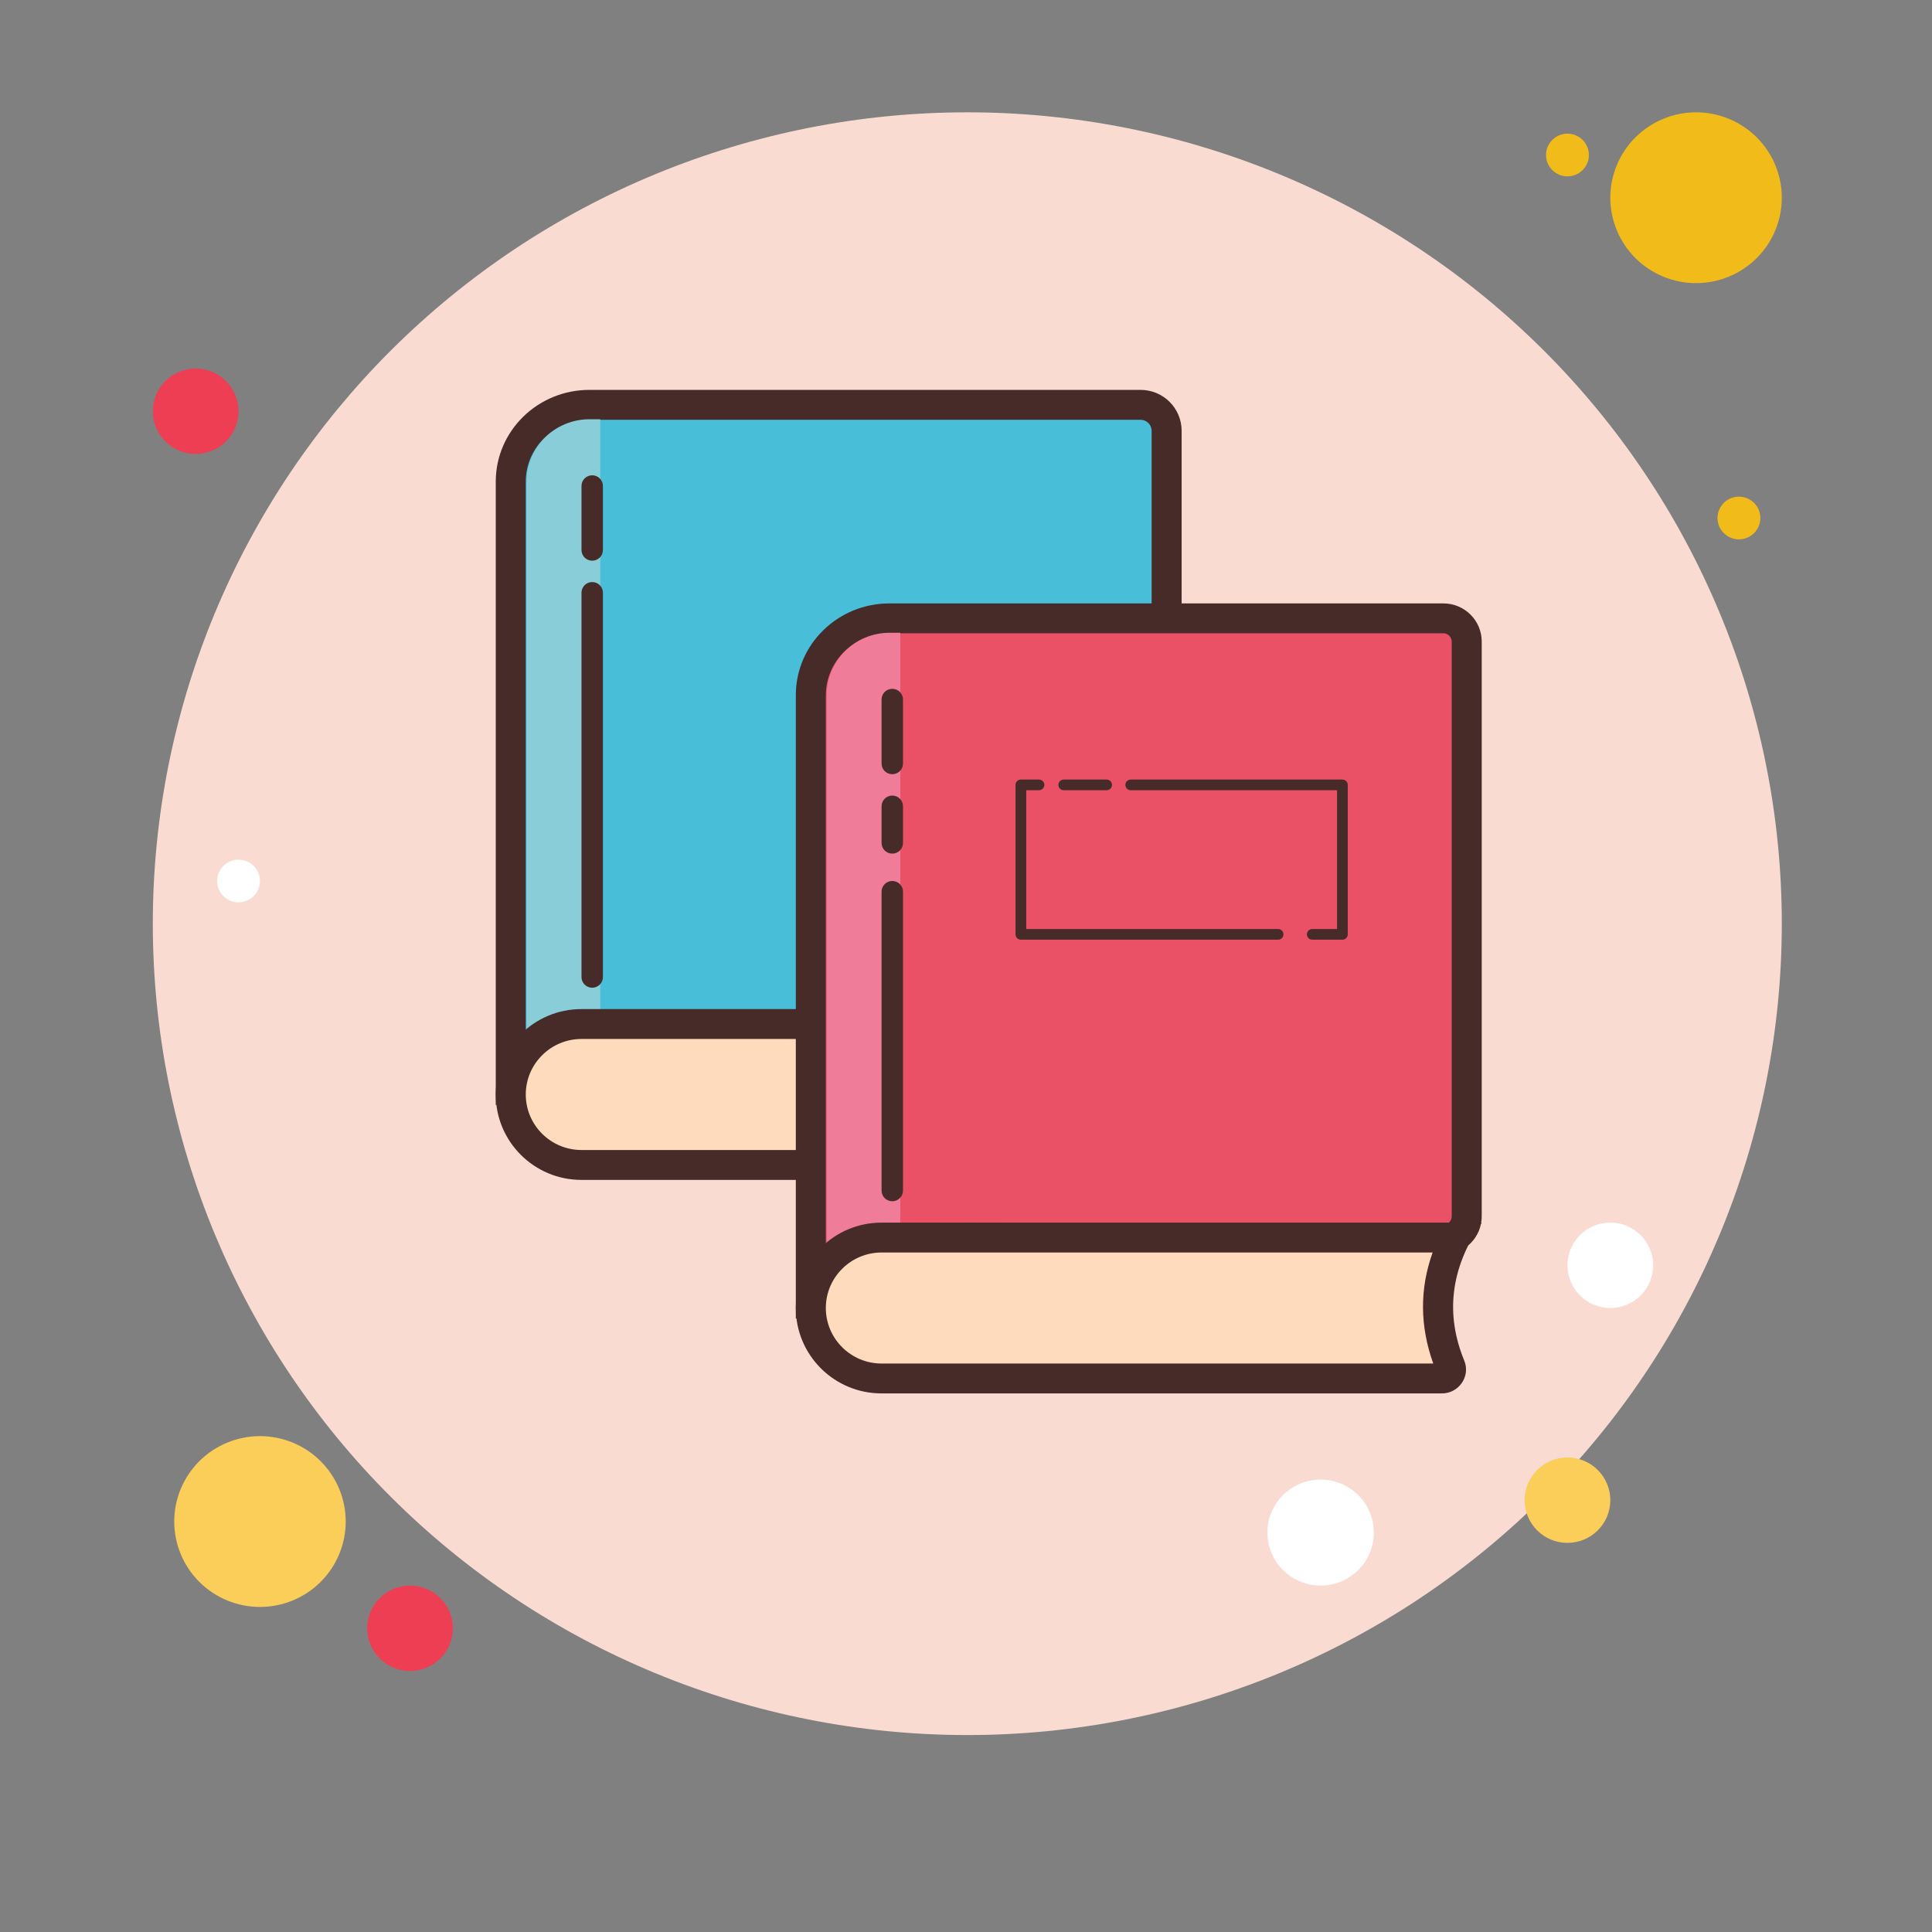 <?xml version="1.0" encoding="UTF-8"?>
<svg xmlns="http://www.w3.org/2000/svg" xmlns:xlink="http://www.w3.org/1999/xlink" width="375pt" height="375pt" viewBox="0 0 375 375" version="1.2">
<rect x="0" y="0" width="375" height="375" fill="#808080" stroke="none"/>
<defs>
<clipPath id="clip1">
  <path d="M 29 21.387 L 346 21.387 L 346 336.773 L 29 336.773 Z M 29 21.387 "/>
</clipPath>
<clipPath id="clip2">
  <path d="M 312 21.387 L 346 21.387 L 346 55 L 312 55 Z M 312 21.387 "/>
</clipPath>
</defs>
<g id="surface1">
<path style=" stroke:none;fill-rule:nonzero;fill:rgb(94.51%,73.729%,9.799%);fill-opacity:1;" d="M 304.242 25.945 C 303.969 25.945 303.699 25.969 303.43 26.023 C 303.164 26.078 302.902 26.156 302.652 26.258 C 302.398 26.363 302.16 26.492 301.93 26.641 C 301.703 26.793 301.492 26.965 301.301 27.156 C 301.109 27.352 300.934 27.559 300.785 27.785 C 300.633 28.012 300.504 28.25 300.398 28.504 C 300.293 28.754 300.215 29.012 300.164 29.281 C 300.109 29.547 300.082 29.816 300.082 30.09 C 300.082 30.359 300.109 30.629 300.164 30.898 C 300.215 31.164 300.293 31.422 300.398 31.676 C 300.504 31.926 300.633 32.164 300.785 32.391 C 300.934 32.617 301.109 32.828 301.301 33.02 C 301.492 33.211 301.703 33.383 301.93 33.535 C 302.16 33.684 302.398 33.812 302.652 33.918 C 302.902 34.02 303.164 34.102 303.43 34.152 C 303.699 34.207 303.969 34.234 304.242 34.234 C 304.516 34.234 304.785 34.207 305.055 34.152 C 305.324 34.102 305.582 34.02 305.836 33.918 C 306.086 33.812 306.328 33.684 306.555 33.535 C 306.781 33.383 306.992 33.211 307.184 33.02 C 307.379 32.828 307.551 32.617 307.703 32.391 C 307.855 32.164 307.98 31.926 308.086 31.676 C 308.191 31.422 308.27 31.164 308.324 30.898 C 308.375 30.629 308.402 30.359 308.402 30.09 C 308.402 29.816 308.375 29.547 308.324 29.281 C 308.27 29.012 308.191 28.754 308.086 28.504 C 307.98 28.25 307.855 28.012 307.703 27.785 C 307.551 27.559 307.379 27.352 307.184 27.156 C 306.992 26.965 306.781 26.793 306.555 26.641 C 306.328 26.492 306.086 26.363 305.836 26.258 C 305.582 26.156 305.324 26.078 305.055 26.023 C 304.785 25.969 304.516 25.945 304.242 25.945 Z M 304.242 25.945 "/>
<g clip-path="url(#clip1)" clip-rule="nonzero">
<path style=" stroke:none;fill-rule:nonzero;fill:rgb(97.649%,85.88%,82.349%);fill-opacity:1;" d="M 187.754 21.801 C 185.164 21.801 182.578 21.863 179.996 21.988 C 177.41 22.117 174.832 22.305 172.258 22.559 C 169.684 22.812 167.113 23.125 164.555 23.504 C 161.996 23.883 159.449 24.324 156.91 24.824 C 154.371 25.328 151.848 25.895 149.34 26.52 C 146.828 27.145 144.336 27.832 141.859 28.582 C 139.383 29.328 136.93 30.137 134.492 31.004 C 132.055 31.875 129.645 32.801 127.254 33.789 C 124.863 34.773 122.496 35.816 120.16 36.922 C 117.82 38.023 115.508 39.18 113.227 40.395 C 110.945 41.609 108.695 42.879 106.477 44.207 C 104.258 45.531 102.07 46.91 99.922 48.34 C 97.77 49.773 95.656 51.258 93.578 52.793 C 91.5 54.328 89.461 55.914 87.461 57.547 C 85.461 59.184 83.5 60.867 81.582 62.598 C 79.668 64.328 77.793 66.105 75.965 67.926 C 74.133 69.75 72.352 71.613 70.613 73.523 C 68.875 75.434 67.188 77.387 65.543 79.379 C 63.902 81.371 62.312 83.402 60.77 85.473 C 59.23 87.543 57.738 89.648 56.301 91.793 C 54.867 93.934 53.48 96.109 52.152 98.32 C 50.82 100.531 49.547 102.773 48.328 105.047 C 47.105 107.32 45.945 109.621 44.836 111.953 C 43.73 114.281 42.684 116.637 41.691 119.02 C 40.703 121.398 39.773 123.805 38.902 126.23 C 38.027 128.656 37.219 131.105 36.465 133.57 C 35.715 136.035 35.027 138.52 34.398 141.02 C 33.77 143.52 33.203 146.035 32.695 148.562 C 32.191 151.09 31.75 153.629 31.371 156.18 C 30.992 158.727 30.676 161.285 30.422 163.848 C 30.168 166.414 29.977 168.984 29.848 171.559 C 29.723 174.133 29.66 176.707 29.66 179.285 C 29.66 181.863 29.723 184.438 29.848 187.012 C 29.977 189.586 30.168 192.156 30.422 194.723 C 30.676 197.289 30.992 199.844 31.371 202.395 C 31.75 204.945 32.191 207.48 32.695 210.012 C 33.203 212.539 33.77 215.051 34.398 217.551 C 35.027 220.051 35.715 222.535 36.465 225 C 37.219 227.469 38.027 229.914 38.902 232.34 C 39.773 234.77 40.703 237.172 41.691 239.555 C 42.684 241.934 43.73 244.289 44.836 246.621 C 45.945 248.949 47.105 251.25 48.328 253.523 C 49.547 255.797 50.82 258.039 52.152 260.25 C 53.48 262.461 54.867 264.637 56.301 266.781 C 57.738 268.922 59.23 271.031 60.77 273.102 C 62.312 275.172 63.902 277.203 65.543 279.195 C 67.188 281.188 68.875 283.137 70.613 285.047 C 72.352 286.957 74.133 288.824 75.965 290.645 C 77.793 292.469 79.668 294.246 81.582 295.977 C 83.5 297.707 85.461 299.391 87.461 301.023 C 89.461 302.66 91.5 304.246 93.578 305.781 C 95.656 307.316 97.77 308.801 99.922 310.23 C 102.07 311.664 104.258 313.043 106.477 314.367 C 108.695 315.691 110.945 316.961 113.227 318.176 C 115.508 319.391 117.82 320.551 120.16 321.652 C 122.496 322.754 124.863 323.797 127.254 324.785 C 129.645 325.77 132.055 326.699 134.492 327.566 C 136.93 328.434 139.383 329.242 141.859 329.992 C 144.336 330.738 146.828 331.426 149.34 332.051 C 151.848 332.68 154.371 333.242 156.91 333.746 C 159.449 334.25 161.996 334.691 164.555 335.066 C 167.113 335.445 169.684 335.762 172.258 336.016 C 174.832 336.266 177.41 336.457 179.996 336.582 C 182.578 336.711 185.164 336.773 187.754 336.773 C 190.34 336.773 192.926 336.711 195.512 336.582 C 198.094 336.457 200.672 336.266 203.25 336.016 C 205.824 335.762 208.391 335.445 210.949 335.066 C 213.508 334.691 216.059 334.25 218.594 333.746 C 221.133 333.242 223.656 332.68 226.168 332.051 C 228.676 331.426 231.168 330.738 233.645 329.992 C 236.121 329.242 238.578 328.434 241.012 327.566 C 243.449 326.699 245.863 325.77 248.254 324.785 C 250.645 323.797 253.008 322.754 255.348 321.652 C 257.684 320.551 259.996 319.391 262.277 318.176 C 264.559 316.961 266.809 315.691 269.027 314.367 C 271.25 313.043 273.434 311.664 275.586 310.23 C 277.734 308.801 279.852 307.316 281.93 305.781 C 284.008 304.246 286.047 302.66 288.047 301.023 C 290.047 299.391 292.004 297.707 293.922 295.977 C 295.84 294.246 297.711 292.469 299.543 290.645 C 301.371 288.824 303.156 286.957 304.891 285.047 C 306.629 283.137 308.32 281.188 309.961 279.195 C 311.602 277.203 313.195 275.172 314.734 273.102 C 316.277 271.031 317.766 268.922 319.203 266.781 C 320.641 264.637 322.023 262.461 323.355 260.25 C 324.684 258.039 325.961 255.797 327.18 253.523 C 328.398 251.25 329.562 248.949 330.668 246.621 C 331.773 244.289 332.82 241.934 333.812 239.555 C 334.801 237.172 335.734 234.77 336.605 232.34 C 337.477 229.914 338.289 227.469 339.039 225 C 339.789 222.535 340.48 220.051 341.109 217.551 C 341.738 215.051 342.305 212.539 342.809 210.012 C 343.312 207.48 343.754 204.945 344.137 202.395 C 344.516 199.844 344.832 197.289 345.086 194.723 C 345.34 192.156 345.527 189.586 345.656 187.012 C 345.781 184.438 345.848 181.863 345.848 179.285 C 345.848 176.707 345.781 174.133 345.656 171.559 C 345.527 168.984 345.34 166.414 345.086 163.848 C 344.832 161.285 344.516 158.727 344.137 156.18 C 343.754 153.629 343.312 151.09 342.809 148.562 C 342.305 146.035 341.738 143.52 341.109 141.02 C 340.48 138.52 339.789 136.035 339.039 133.57 C 338.289 131.105 337.477 128.656 336.605 126.23 C 335.734 123.805 334.801 121.398 333.812 119.02 C 332.82 116.637 331.773 114.281 330.668 111.953 C 329.562 109.621 328.398 107.32 327.18 105.047 C 325.961 102.773 324.684 100.531 323.355 98.32 C 322.023 96.109 320.641 93.934 319.203 91.793 C 317.766 89.648 316.277 87.543 314.734 85.473 C 313.195 83.402 311.602 81.371 309.961 79.379 C 308.32 77.387 306.629 75.434 304.891 73.523 C 303.156 71.613 301.371 69.75 299.543 67.926 C 297.711 66.105 295.84 64.328 293.922 62.598 C 292.004 60.867 290.047 59.184 288.047 57.547 C 286.047 55.914 284.008 54.328 281.93 52.793 C 279.852 51.258 277.734 49.773 275.586 48.34 C 273.434 46.91 271.25 45.531 269.027 44.207 C 266.809 42.879 264.559 41.609 262.277 40.395 C 259.996 39.18 257.684 38.023 255.348 36.922 C 253.008 35.816 250.645 34.773 248.254 33.789 C 245.863 32.801 243.449 31.875 241.012 31.004 C 238.578 30.137 236.121 29.328 233.645 28.582 C 231.168 27.832 228.676 27.145 226.168 26.52 C 223.656 25.895 221.133 25.328 218.594 24.824 C 216.059 24.324 213.508 23.883 210.949 23.504 C 208.391 23.125 205.824 22.812 203.25 22.559 C 200.672 22.305 198.094 22.117 195.512 21.988 C 192.926 21.863 190.34 21.801 187.754 21.801 Z M 187.754 21.801 "/>
</g>
<g clip-path="url(#clip2)" clip-rule="nonzero">
<path style=" stroke:none;fill-rule:nonzero;fill:rgb(94.51%,73.729%,9.799%);fill-opacity:1;" d="M 329.203 21.801 C 328.66 21.801 328.117 21.828 327.574 21.879 C 327.031 21.934 326.492 22.012 325.957 22.117 C 325.422 22.223 324.895 22.355 324.375 22.512 C 323.852 22.672 323.34 22.855 322.836 23.062 C 322.332 23.27 321.84 23.5 321.359 23.758 C 320.879 24.012 320.414 24.293 319.961 24.594 C 319.508 24.895 319.07 25.219 318.648 25.562 C 318.227 25.906 317.824 26.27 317.438 26.656 C 317.051 27.039 316.688 27.441 316.34 27.859 C 315.996 28.281 315.672 28.715 315.367 29.168 C 315.066 29.617 314.785 30.082 314.527 30.562 C 314.273 31.043 314.039 31.531 313.832 32.031 C 313.621 32.535 313.438 33.047 313.281 33.566 C 313.121 34.086 312.988 34.609 312.883 35.145 C 312.777 35.676 312.695 36.211 312.645 36.754 C 312.59 37.293 312.562 37.836 312.562 38.379 C 312.562 38.922 312.59 39.461 312.645 40.004 C 312.695 40.543 312.777 41.078 312.883 41.609 C 312.988 42.145 313.121 42.668 313.281 43.188 C 313.438 43.707 313.621 44.219 313.832 44.723 C 314.039 45.223 314.273 45.711 314.527 46.191 C 314.785 46.672 315.066 47.137 315.367 47.586 C 315.672 48.039 315.996 48.473 316.34 48.895 C 316.688 49.312 317.051 49.715 317.438 50.098 C 317.824 50.484 318.227 50.848 318.648 51.191 C 319.07 51.535 319.508 51.859 319.961 52.16 C 320.414 52.461 320.879 52.742 321.359 52.996 C 321.84 53.254 322.332 53.484 322.836 53.691 C 323.34 53.902 323.852 54.082 324.375 54.242 C 324.895 54.398 325.422 54.531 325.957 54.637 C 326.492 54.742 327.031 54.82 327.574 54.875 C 328.117 54.93 328.66 54.953 329.203 54.953 C 329.75 54.953 330.293 54.93 330.836 54.875 C 331.379 54.82 331.918 54.742 332.453 54.637 C 332.984 54.531 333.516 54.398 334.035 54.242 C 334.559 54.082 335.07 53.902 335.574 53.691 C 336.078 53.484 336.57 53.254 337.051 52.996 C 337.531 52.742 337.996 52.461 338.449 52.16 C 338.902 51.859 339.34 51.535 339.762 51.191 C 340.184 50.848 340.586 50.484 340.973 50.098 C 341.359 49.715 341.723 49.312 342.07 48.895 C 342.414 48.473 342.738 48.039 343.043 47.586 C 343.344 47.137 343.625 46.672 343.883 46.191 C 344.137 45.711 344.371 45.223 344.578 44.723 C 344.789 44.219 344.973 43.707 345.129 43.188 C 345.289 42.668 345.422 42.145 345.527 41.609 C 345.633 41.078 345.711 40.543 345.766 40.004 C 345.82 39.461 345.848 38.922 345.848 38.379 C 345.848 37.836 345.82 37.293 345.766 36.754 C 345.711 36.211 345.633 35.676 345.527 35.145 C 345.422 34.609 345.289 34.086 345.129 33.566 C 344.973 33.047 344.789 32.535 344.578 32.031 C 344.371 31.531 344.137 31.043 343.883 30.562 C 343.625 30.082 343.344 29.617 343.043 29.168 C 342.738 28.715 342.414 28.281 342.07 27.859 C 341.723 27.441 341.359 27.039 340.973 26.656 C 340.586 26.27 340.184 25.906 339.762 25.562 C 339.34 25.219 338.902 24.895 338.449 24.594 C 337.996 24.293 337.531 24.012 337.051 23.758 C 336.57 23.5 336.078 23.27 335.574 23.062 C 335.07 22.855 334.559 22.672 334.035 22.512 C 333.516 22.355 332.984 22.223 332.453 22.117 C 331.918 22.012 331.379 21.934 330.836 21.879 C 330.293 21.828 329.75 21.801 329.203 21.801 Z M 329.203 21.801 "/>
</g>
<path style=" stroke:none;fill-rule:nonzero;fill:rgb(93.329%,24.309%,32.939%);fill-opacity:1;" d="M 37.98 71.531 C 37.434 71.531 36.891 71.586 36.355 71.691 C 35.82 71.797 35.301 71.953 34.797 72.164 C 34.289 72.371 33.812 72.625 33.355 72.93 C 32.902 73.23 32.484 73.574 32.098 73.961 C 31.711 74.344 31.363 74.762 31.062 75.215 C 30.758 75.668 30.5 76.145 30.293 76.648 C 30.082 77.152 29.926 77.672 29.82 78.203 C 29.711 78.738 29.66 79.277 29.66 79.82 C 29.66 80.363 29.711 80.902 29.82 81.438 C 29.926 81.973 30.082 82.488 30.293 82.992 C 30.5 83.496 30.758 83.973 31.062 84.426 C 31.363 84.879 31.711 85.297 32.098 85.684 C 32.484 86.066 32.902 86.41 33.355 86.711 C 33.812 87.016 34.289 87.27 34.797 87.48 C 35.301 87.688 35.82 87.844 36.355 87.949 C 36.891 88.055 37.434 88.109 37.98 88.109 C 38.527 88.109 39.066 88.055 39.602 87.949 C 40.141 87.844 40.66 87.688 41.164 87.48 C 41.668 87.27 42.148 87.016 42.602 86.711 C 43.059 86.41 43.477 86.066 43.863 85.684 C 44.25 85.297 44.594 84.879 44.898 84.426 C 45.203 83.973 45.457 83.496 45.668 82.992 C 45.875 82.488 46.035 81.973 46.141 81.438 C 46.246 80.902 46.301 80.363 46.301 79.82 C 46.301 79.277 46.246 78.738 46.141 78.203 C 46.035 77.672 45.875 77.152 45.668 76.648 C 45.457 76.145 45.203 75.668 44.898 75.215 C 44.594 74.762 44.25 74.344 43.863 73.961 C 43.477 73.574 43.059 73.23 42.602 72.93 C 42.148 72.625 41.668 72.371 41.164 72.164 C 40.66 71.953 40.141 71.797 39.602 71.691 C 39.066 71.586 38.527 71.531 37.98 71.531 Z M 37.98 71.531 "/>
<path style=" stroke:none;fill-rule:nonzero;fill:rgb(98.43%,80.389%,34.9%);fill-opacity:1;" d="M 304.242 282.895 C 303.695 282.895 303.156 282.949 302.621 283.055 C 302.082 283.16 301.562 283.316 301.059 283.527 C 300.555 283.734 300.074 283.988 299.621 284.293 C 299.164 284.594 298.746 284.938 298.359 285.324 C 297.973 285.707 297.629 286.125 297.324 286.578 C 297.02 287.031 296.766 287.508 296.555 288.012 C 296.348 288.516 296.188 289.035 296.082 289.566 C 295.977 290.102 295.922 290.641 295.922 291.184 C 295.922 291.727 295.977 292.266 296.082 292.801 C 296.188 293.336 296.348 293.852 296.555 294.355 C 296.766 294.859 297.02 295.336 297.324 295.789 C 297.629 296.242 297.973 296.66 298.359 297.047 C 298.746 297.43 299.164 297.773 299.621 298.074 C 300.074 298.379 300.555 298.633 301.059 298.844 C 301.562 299.051 302.082 299.207 302.621 299.312 C 303.156 299.418 303.695 299.473 304.242 299.473 C 304.789 299.473 305.332 299.418 305.867 299.312 C 306.402 299.207 306.922 299.051 307.426 298.844 C 307.934 298.633 308.41 298.379 308.867 298.074 C 309.32 297.773 309.738 297.43 310.125 297.047 C 310.512 296.66 310.859 296.242 311.16 295.789 C 311.465 295.336 311.723 294.859 311.93 294.355 C 312.141 293.852 312.297 293.336 312.402 292.801 C 312.512 292.266 312.562 291.727 312.562 291.184 C 312.562 290.641 312.512 290.102 312.402 289.566 C 312.297 289.035 312.141 288.516 311.93 288.012 C 311.723 287.508 311.465 287.031 311.16 286.578 C 310.859 286.125 310.512 285.707 310.125 285.324 C 309.738 284.938 309.32 284.594 308.867 284.293 C 308.41 283.988 307.934 283.734 307.426 283.527 C 306.922 283.316 306.402 283.16 305.867 283.055 C 305.332 282.949 304.789 282.895 304.242 282.895 Z M 50.461 278.75 C 49.914 278.75 49.371 278.777 48.828 278.832 C 48.289 278.883 47.75 278.965 47.215 279.07 C 46.68 279.176 46.152 279.309 45.629 279.465 C 45.109 279.621 44.598 279.805 44.094 280.012 C 43.59 280.219 43.098 280.453 42.617 280.707 C 42.137 280.965 41.668 281.242 41.215 281.543 C 40.762 281.848 40.324 282.168 39.902 282.516 C 39.48 282.859 39.078 283.223 38.695 283.605 C 38.309 283.992 37.941 284.391 37.598 284.812 C 37.25 285.23 36.926 285.668 36.625 286.117 C 36.32 286.57 36.043 287.035 35.785 287.516 C 35.527 287.992 35.293 288.484 35.086 288.984 C 34.879 289.484 34.695 289.996 34.535 290.516 C 34.379 291.035 34.246 291.562 34.141 292.094 C 34.031 292.625 33.953 293.164 33.898 293.703 C 33.848 294.242 33.82 294.785 33.82 295.328 C 33.82 295.871 33.848 296.414 33.898 296.953 C 33.953 297.492 34.031 298.031 34.141 298.562 C 34.246 299.094 34.379 299.621 34.535 300.141 C 34.695 300.66 34.879 301.172 35.086 301.672 C 35.293 302.176 35.527 302.664 35.785 303.145 C 36.043 303.621 36.32 304.086 36.625 304.539 C 36.926 304.988 37.25 305.426 37.598 305.844 C 37.941 306.266 38.309 306.668 38.695 307.051 C 39.078 307.434 39.48 307.797 39.902 308.145 C 40.324 308.488 40.762 308.809 41.215 309.113 C 41.668 309.414 42.137 309.691 42.617 309.949 C 43.098 310.203 43.59 310.438 44.094 310.645 C 44.598 310.852 45.109 311.035 45.629 311.191 C 46.152 311.352 46.68 311.48 47.215 311.586 C 47.75 311.695 48.289 311.773 48.828 311.828 C 49.371 311.879 49.914 311.906 50.461 311.906 C 51.008 311.906 51.551 311.879 52.094 311.828 C 52.633 311.773 53.172 311.695 53.707 311.586 C 54.242 311.48 54.77 311.352 55.293 311.191 C 55.812 311.035 56.324 310.852 56.828 310.645 C 57.332 310.438 57.824 310.203 58.305 309.949 C 58.785 309.691 59.254 309.414 59.707 309.113 C 60.16 308.812 60.598 308.488 61.02 308.145 C 61.438 307.797 61.844 307.434 62.227 307.051 C 62.613 306.668 62.98 306.266 63.324 305.844 C 63.672 305.426 63.996 304.988 64.297 304.539 C 64.602 304.086 64.879 303.621 65.137 303.145 C 65.395 302.664 65.629 302.176 65.836 301.672 C 66.043 301.172 66.227 300.66 66.387 300.141 C 66.543 299.621 66.676 299.094 66.781 298.562 C 66.891 298.031 66.969 297.492 67.023 296.953 C 67.074 296.414 67.102 295.871 67.102 295.328 C 67.102 294.785 67.074 294.242 67.023 293.703 C 66.969 293.164 66.891 292.625 66.781 292.094 C 66.676 291.562 66.543 291.035 66.387 290.516 C 66.227 289.996 66.043 289.484 65.836 288.984 C 65.629 288.484 65.395 287.992 65.137 287.516 C 64.879 287.035 64.602 286.57 64.297 286.117 C 63.996 285.668 63.672 285.23 63.324 284.812 C 62.98 284.391 62.613 283.992 62.227 283.605 C 61.844 283.223 61.438 282.859 61.02 282.516 C 60.598 282.168 60.16 281.848 59.707 281.543 C 59.254 281.242 58.785 280.965 58.305 280.707 C 57.824 280.453 57.332 280.219 56.828 280.012 C 56.324 279.805 55.812 279.621 55.293 279.465 C 54.77 279.309 54.242 279.176 53.707 279.07 C 53.172 278.965 52.633 278.883 52.094 278.832 C 51.551 278.777 51.008 278.75 50.461 278.75 Z M 50.461 278.75 "/>
<path style=" stroke:none;fill-rule:nonzero;fill:rgb(93.329%,24.309%,32.939%);fill-opacity:1;" d="M 79.582 307.762 C 79.035 307.762 78.496 307.816 77.961 307.922 C 77.426 308.027 76.902 308.184 76.398 308.391 C 75.895 308.602 75.414 308.855 74.961 309.16 C 74.508 309.461 74.086 309.805 73.699 310.188 C 73.312 310.574 72.969 310.992 72.664 311.445 C 72.363 311.898 72.105 312.375 71.895 312.879 C 71.688 313.383 71.527 313.898 71.422 314.434 C 71.316 314.969 71.262 315.508 71.262 316.051 C 71.262 316.594 71.316 317.133 71.422 317.668 C 71.527 318.203 71.688 318.719 71.895 319.223 C 72.105 319.727 72.363 320.203 72.664 320.656 C 72.969 321.109 73.312 321.527 73.699 321.91 C 74.086 322.297 74.508 322.641 74.961 322.941 C 75.414 323.246 75.895 323.5 76.398 323.707 C 76.902 323.918 77.426 324.074 77.961 324.18 C 78.496 324.285 79.035 324.34 79.582 324.34 C 80.129 324.34 80.672 324.285 81.207 324.18 C 81.742 324.074 82.262 323.918 82.77 323.707 C 83.273 323.5 83.75 323.246 84.207 322.941 C 84.66 322.641 85.082 322.297 85.469 321.91 C 85.852 321.527 86.199 321.109 86.5 320.656 C 86.805 320.203 87.062 319.727 87.27 319.223 C 87.48 318.719 87.637 318.203 87.746 317.668 C 87.852 317.133 87.902 316.594 87.902 316.051 C 87.902 315.508 87.852 314.969 87.746 314.434 C 87.637 313.898 87.48 313.383 87.27 312.879 C 87.062 312.375 86.805 311.898 86.5 311.445 C 86.199 310.992 85.852 310.574 85.469 310.188 C 85.082 309.805 84.66 309.461 84.207 309.16 C 83.75 308.855 83.273 308.602 82.77 308.391 C 82.262 308.184 81.742 308.027 81.207 307.922 C 80.672 307.816 80.129 307.762 79.582 307.762 Z M 79.582 307.762 "/>
<path style=" stroke:none;fill-rule:nonzero;fill:rgb(100%,100%,100%);fill-opacity:1;" d="M 256.328 287.18 C 255.648 287.18 254.977 287.246 254.312 287.379 C 253.648 287.512 253 287.707 252.375 287.965 C 251.75 288.223 251.152 288.539 250.59 288.914 C 250.023 289.289 249.504 289.719 249.023 290.195 C 248.543 290.672 248.117 291.191 247.738 291.754 C 247.363 292.316 247.043 292.91 246.785 293.531 C 246.523 294.156 246.328 294.801 246.195 295.465 C 246.062 296.125 245.996 296.797 245.996 297.473 C 245.996 298.148 246.062 298.816 246.195 299.48 C 246.328 300.141 246.523 300.785 246.785 301.41 C 247.043 302.035 247.363 302.625 247.738 303.188 C 248.117 303.75 248.543 304.27 249.023 304.746 C 249.504 305.227 250.023 305.652 250.59 306.027 C 251.152 306.402 251.75 306.719 252.375 306.977 C 253 307.238 253.648 307.434 254.312 307.562 C 254.977 307.695 255.648 307.762 256.328 307.762 C 257.008 307.762 257.68 307.695 258.344 307.562 C 259.008 307.434 259.656 307.238 260.281 306.977 C 260.906 306.719 261.504 306.402 262.066 306.027 C 262.633 305.652 263.152 305.227 263.633 304.746 C 264.113 304.27 264.539 303.75 264.918 303.188 C 265.293 302.625 265.613 302.035 265.871 301.41 C 266.133 300.785 266.328 300.141 266.461 299.48 C 266.594 298.816 266.656 298.148 266.656 297.473 C 266.656 296.797 266.594 296.125 266.461 295.465 C 266.328 294.801 266.133 294.156 265.871 293.531 C 265.613 292.91 265.293 292.316 264.918 291.754 C 264.539 291.191 264.113 290.672 263.633 290.195 C 263.152 289.719 262.633 289.289 262.066 288.914 C 261.504 288.539 260.906 288.223 260.281 287.965 C 259.656 287.707 259.008 287.512 258.344 287.379 C 257.68 287.246 257.008 287.18 256.328 287.18 Z M 46.301 166.852 C 46.027 166.852 45.758 166.879 45.488 166.934 C 45.223 166.984 44.961 167.062 44.707 167.168 C 44.457 167.273 44.215 167.398 43.988 167.551 C 43.762 167.703 43.551 167.875 43.359 168.066 C 43.164 168.258 42.992 168.469 42.84 168.695 C 42.691 168.922 42.562 169.16 42.457 169.41 C 42.352 169.664 42.273 169.922 42.219 170.188 C 42.168 170.457 42.141 170.727 42.141 170.996 C 42.141 171.27 42.168 171.539 42.219 171.805 C 42.273 172.074 42.352 172.332 42.457 172.582 C 42.562 172.836 42.691 173.074 42.84 173.301 C 42.992 173.527 43.164 173.734 43.359 173.926 C 43.551 174.121 43.762 174.293 43.988 174.441 C 44.215 174.594 44.457 174.723 44.707 174.824 C 44.961 174.93 45.223 175.008 45.488 175.062 C 45.758 175.113 46.027 175.141 46.301 175.141 C 46.574 175.141 46.844 175.113 47.113 175.062 C 47.379 175.008 47.641 174.93 47.895 174.824 C 48.145 174.723 48.387 174.594 48.613 174.441 C 48.84 174.293 49.051 174.121 49.242 173.926 C 49.434 173.734 49.609 173.527 49.758 173.301 C 49.91 173.074 50.039 172.836 50.145 172.582 C 50.25 172.332 50.328 172.074 50.383 171.805 C 50.434 171.539 50.461 171.27 50.461 170.996 C 50.461 170.727 50.434 170.457 50.383 170.188 C 50.328 169.922 50.25 169.664 50.145 169.41 C 50.039 169.16 49.91 168.922 49.758 168.695 C 49.609 168.469 49.434 168.258 49.242 168.066 C 49.051 167.875 48.84 167.703 48.613 167.551 C 48.387 167.398 48.145 167.273 47.895 167.168 C 47.641 167.062 47.379 166.984 47.113 166.934 C 46.844 166.879 46.574 166.852 46.301 166.852 Z M 46.301 166.852 "/>
<path style=" stroke:none;fill-rule:nonzero;fill:rgb(94.51%,73.729%,9.799%);fill-opacity:1;" d="M 337.527 96.398 C 337.254 96.398 336.98 96.426 336.715 96.477 C 336.445 96.531 336.188 96.609 335.934 96.715 C 335.68 96.816 335.441 96.945 335.215 97.098 C 334.988 97.246 334.777 97.418 334.582 97.613 C 334.391 97.805 334.219 98.016 334.066 98.242 C 333.914 98.465 333.785 98.707 333.684 98.957 C 333.578 99.207 333.5 99.469 333.445 99.734 C 333.391 100 333.367 100.27 333.367 100.543 C 333.367 100.816 333.391 101.086 333.445 101.352 C 333.5 101.617 333.578 101.879 333.684 102.129 C 333.785 102.379 333.914 102.617 334.066 102.844 C 334.219 103.07 334.391 103.281 334.582 103.473 C 334.777 103.664 334.988 103.836 335.215 103.988 C 335.441 104.141 335.68 104.266 335.934 104.371 C 336.188 104.477 336.445 104.555 336.715 104.609 C 336.98 104.66 337.254 104.688 337.527 104.688 C 337.801 104.688 338.07 104.66 338.336 104.609 C 338.605 104.555 338.867 104.477 339.117 104.371 C 339.371 104.266 339.609 104.141 339.836 103.988 C 340.062 103.836 340.273 103.664 340.469 103.473 C 340.66 103.281 340.832 103.07 340.984 102.844 C 341.137 102.617 341.266 102.379 341.371 102.129 C 341.473 101.879 341.555 101.617 341.605 101.352 C 341.66 101.086 341.688 100.816 341.688 100.543 C 341.688 100.27 341.66 100 341.605 99.734 C 341.555 99.469 341.473 99.207 341.371 98.957 C 341.266 98.707 341.137 98.465 340.984 98.242 C 340.832 98.016 340.66 97.805 340.469 97.613 C 340.273 97.418 340.062 97.246 339.836 97.098 C 339.609 96.945 339.371 96.816 339.117 96.715 C 338.867 96.609 338.605 96.531 338.336 96.477 C 338.07 96.426 337.801 96.398 337.527 96.398 Z M 337.527 96.398 "/>
<path style=" stroke:none;fill-rule:nonzero;fill:rgb(100%,100%,100%);fill-opacity:1;" d="M 312.562 237.309 C 312.016 237.309 311.477 237.359 310.941 237.465 C 310.406 237.574 309.883 237.73 309.379 237.938 C 308.875 238.145 308.395 238.402 307.941 238.703 C 307.488 239.008 307.066 239.352 306.68 239.734 C 306.293 240.121 305.949 240.539 305.645 240.992 C 305.34 241.445 305.086 241.922 304.875 242.426 C 304.668 242.926 304.508 243.445 304.402 243.98 C 304.297 244.512 304.242 245.051 304.242 245.598 C 304.242 246.141 304.297 246.68 304.402 247.215 C 304.508 247.746 304.668 248.266 304.875 248.77 C 305.086 249.27 305.34 249.75 305.645 250.199 C 305.949 250.652 306.293 251.07 306.68 251.457 C 307.066 251.844 307.488 252.184 307.941 252.488 C 308.395 252.789 308.875 253.047 309.379 253.254 C 309.883 253.461 310.406 253.621 310.941 253.727 C 311.477 253.832 312.016 253.883 312.562 253.883 C 313.109 253.883 313.652 253.832 314.188 253.727 C 314.723 253.621 315.242 253.461 315.746 253.254 C 316.254 253.047 316.73 252.789 317.188 252.488 C 317.641 252.184 318.062 251.844 318.445 251.457 C 318.832 251.07 319.18 250.652 319.48 250.199 C 319.785 249.75 320.043 249.27 320.25 248.77 C 320.461 248.266 320.617 247.746 320.723 247.215 C 320.832 246.68 320.883 246.141 320.883 245.598 C 320.883 245.051 320.832 244.512 320.723 243.98 C 320.617 243.445 320.461 242.926 320.25 242.426 C 320.043 241.922 319.785 241.445 319.48 240.992 C 319.18 240.539 318.832 240.121 318.445 239.734 C 318.062 239.352 317.641 239.008 317.188 238.703 C 316.73 238.402 316.254 238.145 315.746 237.938 C 315.242 237.73 314.723 237.574 314.188 237.465 C 313.652 237.359 313.109 237.309 312.562 237.309 Z M 312.562 237.309 "/>
<path style=" stroke:none;fill-rule:nonzero;fill:rgb(28.239%,74.509%,84.709%);fill-opacity:1;" d="M 99.137 93.488 C 99.137 85.27 105.984 78.578 114.398 78.578 L 221.383 78.578 C 224.172 78.578 226.445 80.84 226.445 83.621 L 226.445 199.172 L 117.637 198.836 L 99.141 209.484 L 99.141 93.488 Z M 99.137 93.488 "/>
<path style=" stroke:none;fill-rule:nonzero;fill:rgb(27.84%,16.859%,16.08%);fill-opacity:1;" d="M 221.383 81.48 C 222.566 81.48 223.531 82.441 223.531 83.621 L 223.531 196.262 L 118.434 195.934 L 116.859 195.93 L 115.5 196.715 L 102.051 204.453 L 102.051 93.488 C 102.051 86.867 107.59 81.48 114.398 81.48 L 221.383 81.48 M 221.383 75.676 L 114.398 75.676 C 104.363 75.676 96.227 83.648 96.227 93.488 L 96.227 214.512 L 118.41 201.734 L 229.355 202.078 L 229.355 83.621 C 229.355 79.23 225.785 75.676 221.383 75.676 Z M 221.383 75.676 "/>
<path style=" stroke:none;fill-rule:nonzero;fill:rgb(53.329%,80.389%,84.309%);fill-opacity:1;" d="M 102.203 209.332 L 116.508 209.332 L 116.508 81.375 L 114.426 81.375 C 107.68 81.375 102.203 86.824 102.203 93.551 Z M 102.203 209.332 "/>
<path style=" stroke:none;fill-rule:nonzero;fill:rgb(99.219%,85.88%,73.729%);fill-opacity:1;" d="M 112.867 226.117 C 105.297 226.117 99.137 219.984 99.137 212.441 C 99.137 204.898 105.293 198.766 112.867 198.766 L 224.242 198.766 C 219.723 207.691 219.754 216.855 224.34 226.117 Z M 112.867 226.117 "/>
<path style=" stroke:none;fill-rule:nonzero;fill:rgb(27.84%,16.859%,16.08%);fill-opacity:1;" d="M 219.855 201.664 C 217.359 208.723 217.395 215.988 219.965 223.215 L 112.867 223.215 C 106.898 223.215 102.051 218.379 102.051 212.441 C 102.051 206.504 106.898 201.664 112.867 201.664 L 219.855 201.664 M 229.355 195.863 L 112.867 195.863 C 103.676 195.863 96.227 203.285 96.227 212.441 C 96.227 221.598 103.676 229.02 112.867 229.02 L 229.355 229.02 C 222.23 218.082 221.684 207.027 229.355 195.863 Z M 229.355 195.863 "/>
<path style=" stroke:none;fill-rule:nonzero;fill:rgb(27.84%,16.859%,16.08%);fill-opacity:1;" d="M 114.945 108.832 C 113.797 108.832 112.867 107.902 112.867 106.758 L 112.867 94.328 C 112.867 93.184 113.797 92.254 114.945 92.254 C 116.094 92.254 117.027 93.184 117.027 94.328 L 117.027 106.758 C 117.027 107.902 116.094 108.832 114.945 108.832 Z M 114.945 108.832 "/>
<path style=" stroke:none;fill-rule:nonzero;fill:rgb(27.84%,16.859%,16.08%);fill-opacity:1;" d="M 114.945 191.719 C 113.797 191.719 112.867 190.789 112.867 189.648 L 112.867 115.047 C 112.867 113.902 113.797 112.977 114.945 112.977 C 116.094 112.977 117.027 113.902 117.027 115.047 L 117.027 189.648 C 117.027 190.789 116.094 191.719 114.945 191.719 Z M 114.945 191.719 "/>
<path style=" stroke:none;fill-rule:nonzero;fill:rgb(91.759%,31.76%,40.388%);fill-opacity:1;" d="M 157.383 134.934 C 157.383 126.715 164.23 120.02 172.641 120.02 L 280.16 120.02 C 282.66 120.02 284.688 122.043 284.688 124.535 L 284.688 236.09 C 284.688 238.574 282.66 240.598 280.164 240.598 L 175.883 240.277 L 157.387 250.93 L 157.387 134.934 Z M 157.383 134.934 "/>
<path style=" stroke:none;fill-rule:nonzero;fill:rgb(27.84%,16.859%,16.08%);fill-opacity:1;" d="M 280.16 122.922 C 281.047 122.922 281.777 123.648 281.777 124.535 L 281.777 236.09 C 281.777 236.977 281.055 237.699 280.156 237.699 L 176.68 237.379 L 175.105 237.375 L 173.746 238.156 L 160.293 245.898 L 160.293 134.934 C 160.293 128.309 165.836 122.922 172.641 122.922 L 280.16 122.922 M 280.16 117.121 L 172.641 117.121 C 162.609 117.121 154.469 125.094 154.469 134.934 L 154.469 255.957 L 176.656 243.18 L 280.133 243.504 C 280.141 243.504 280.148 243.504 280.16 243.504 C 284.266 243.504 287.602 240.184 287.602 236.09 L 287.602 124.535 C 287.602 120.441 284.27 117.121 280.16 117.121 Z M 280.16 117.121 "/>
<path style=" stroke:none;fill-rule:nonzero;fill:rgb(93.729%,49.019%,59.999%);fill-opacity:1;" d="M 160.449 250.777 L 174.75 250.777 L 174.75 122.82 L 172.672 122.82 C 165.922 122.82 160.449 128.27 160.449 134.996 Z M 160.449 250.777 "/>
<path style=" stroke:none;fill-rule:nonzero;fill:rgb(99.219%,85.88%,73.729%);fill-opacity:1;" d="M 171.113 267.562 C 163.543 267.562 157.383 261.426 157.383 253.883 C 157.383 246.344 163.539 240.207 171.113 240.207 L 282.492 240.207 C 278.375 248.355 278.039 256.734 281.52 265.191 C 281.812 265.91 281.539 266.492 281.348 266.773 C 281.191 267.016 280.734 267.559 279.875 267.559 L 171.113 267.559 Z M 171.113 267.562 "/>
<path style=" stroke:none;fill-rule:nonzero;fill:rgb(27.84%,16.859%,16.08%);fill-opacity:1;" d="M 278.07 243.109 C 275.543 250.168 275.582 257.383 278.195 264.66 L 171.113 264.66 C 165.145 264.66 160.293 259.824 160.293 253.883 C 160.293 247.945 165.145 243.109 171.113 243.109 L 278.07 243.109 M 287.602 237.309 L 171.113 237.309 C 161.922 237.309 154.469 244.73 154.469 253.883 C 154.469 263.039 161.922 270.461 171.113 270.461 L 279.875 270.461 C 283.176 270.461 285.457 267.133 284.211 264.094 C 280.57 255.238 281.414 246.309 287.602 237.309 Z M 287.602 237.309 "/>
<path style=" stroke:none;fill-rule:nonzero;fill:rgb(27.84%,16.859%,16.08%);fill-opacity:1;" d="M 173.191 150.273 C 172.043 150.273 171.113 149.348 171.113 148.203 L 171.113 135.77 C 171.113 134.625 172.043 133.699 173.191 133.699 C 174.34 133.699 175.273 134.625 175.273 135.77 L 175.273 148.203 C 175.273 149.348 174.34 150.273 173.191 150.273 Z M 173.191 150.273 "/>
<path style=" stroke:none;fill-rule:nonzero;fill:rgb(27.84%,16.859%,16.08%);fill-opacity:1;" d="M 173.191 233.164 C 172.043 233.164 171.113 232.234 171.113 231.09 L 171.113 173.07 C 171.113 171.926 172.043 170.996 173.191 170.996 C 174.34 170.996 175.273 171.926 175.273 173.07 L 175.273 231.09 C 175.273 232.234 174.34 233.164 173.191 233.164 Z M 173.191 233.164 "/>
<path style=" stroke:none;fill-rule:nonzero;fill:rgb(27.84%,16.859%,16.08%);fill-opacity:1;" d="M 173.191 165.688 C 172.043 165.688 171.113 164.762 171.113 163.617 L 171.113 156.492 C 171.113 155.348 172.043 154.418 173.191 154.418 C 174.34 154.418 175.273 155.348 175.273 156.492 L 175.273 163.617 C 175.273 164.762 174.34 165.688 173.191 165.688 Z M 173.191 165.688 "/>
<path style=" stroke:none;fill-rule:nonzero;fill:rgb(27.84%,16.859%,16.08%);fill-opacity:1;" d="M 248.078 182.395 L 198.152 182.395 C 197.578 182.395 197.113 181.93 197.113 181.359 L 197.113 152.348 C 197.113 151.777 197.578 151.312 198.152 151.312 L 201.664 151.312 C 202.238 151.312 202.707 151.777 202.707 152.348 C 202.707 152.918 202.238 153.383 201.664 153.383 L 199.195 153.383 L 199.195 180.32 L 248.078 180.32 C 248.652 180.32 249.117 180.785 249.117 181.359 C 249.117 181.93 248.652 182.395 248.078 182.395 Z M 248.078 182.395 "/>
<path style=" stroke:none;fill-rule:nonzero;fill:rgb(27.84%,16.859%,16.08%);fill-opacity:1;" d="M 260.559 182.395 L 254.711 182.395 C 254.137 182.395 253.668 181.93 253.668 181.359 C 253.668 180.785 254.137 180.32 254.711 180.32 L 259.52 180.32 L 259.52 153.383 L 219.477 153.383 C 218.902 153.383 218.434 152.918 218.434 152.348 C 218.434 151.777 218.902 151.312 219.477 151.312 L 260.559 151.312 C 261.133 151.312 261.598 151.777 261.598 152.348 L 261.598 181.359 C 261.598 181.93 261.133 182.395 260.559 182.395 Z M 260.559 182.395 "/>
<path style=" stroke:none;fill-rule:nonzero;fill:rgb(27.84%,16.859%,16.08%);fill-opacity:1;" d="M 214.797 153.383 L 206.473 153.383 C 205.898 153.383 205.434 152.918 205.434 152.348 C 205.434 151.777 205.898 151.312 206.473 151.312 L 214.797 151.312 C 215.371 151.312 215.836 151.777 215.836 152.348 C 215.836 152.918 215.371 153.383 214.797 153.383 Z M 214.797 153.383 "/>
</g>
</svg>
